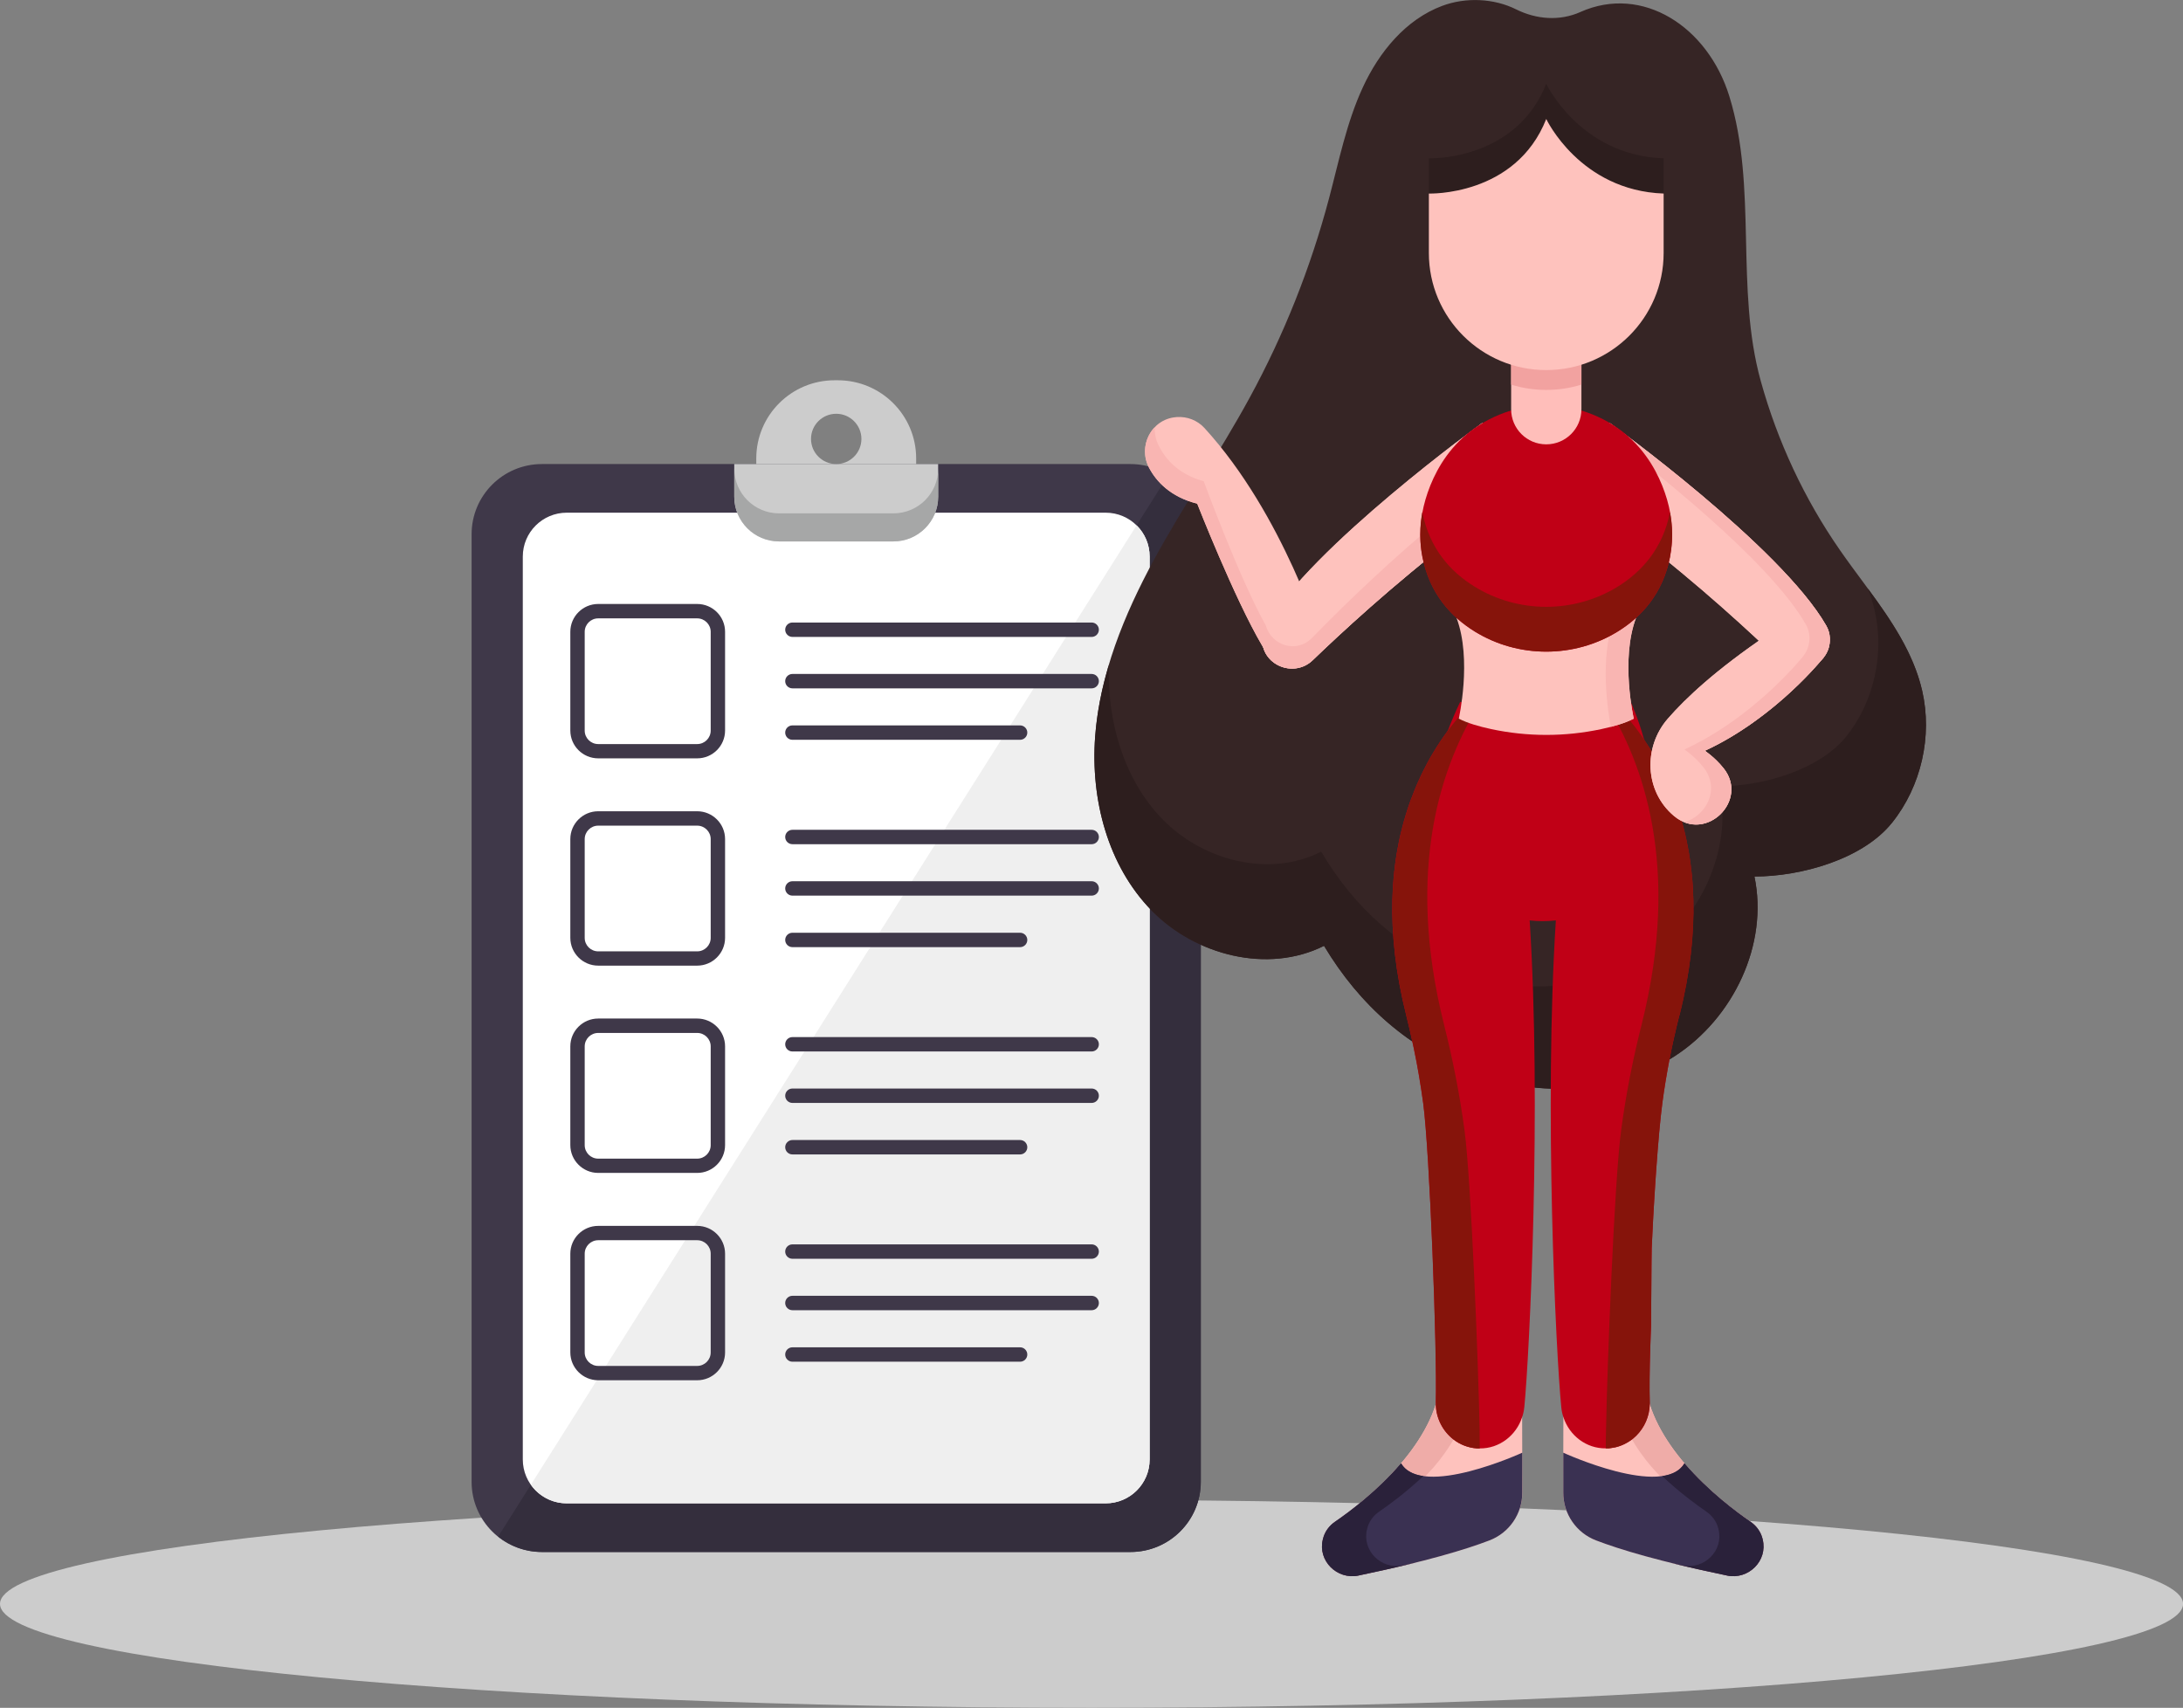 <svg width="294" height="230" viewBox="0 0 294 230" fill="none" xmlns="http://www.w3.org/2000/svg">
<rect x="0" y="0" width="294" height="230" fill="#808080" stroke="none"/>
<g clip-path="url(#clip0_8557_10450)">
<path d="M147.004 230C228.192 230 294.008 223.734 294.008 216.005C294.008 208.276 228.192 202.01 147.004 202.01C65.816 202.01 0 208.276 0 216.005C0 223.734 65.816 230 147.004 230Z" fill="#CCCCCC"/>
<path d="M152.243 62.496H72.987C67.755 62.496 63.514 66.728 63.514 71.947V199.569C63.514 204.789 67.755 209.02 72.987 209.02H152.243C157.475 209.02 161.717 204.789 161.717 199.569V71.947C161.717 66.728 157.475 62.496 152.243 62.496Z" fill="#3F3849"/>
<path d="M161.725 71.947V199.561C161.725 204.78 157.483 209.012 152.252 209.012H72.995C70.755 209.012 68.704 208.239 67.089 206.941L157.351 63.976C159.979 65.652 161.725 68.594 161.725 71.939V71.947Z" fill="#342E3D"/>
<path d="M148.907 69.046H76.332C73.061 69.046 70.409 71.691 70.409 74.955V196.554C70.409 199.817 73.061 202.462 76.332 202.462H148.907C152.178 202.462 154.83 199.817 154.83 196.554V74.955C154.83 71.691 152.178 69.046 148.907 69.046Z" fill="white"/>
<path d="M154.83 74.955V196.554C154.83 199.816 152.177 202.462 148.907 202.462H76.332C74.33 202.462 72.567 201.476 71.496 199.956L153.075 70.747C154.163 71.815 154.83 73.311 154.83 74.946V74.955Z" fill="#EFEFEF"/>
<path d="M93.895 102.131H80.566C78.498 102.131 76.81 100.454 76.81 98.384V85.087C76.81 83.025 78.49 81.34 80.566 81.34H93.895C95.963 81.34 97.651 83.016 97.651 85.087V98.384C97.651 100.446 95.971 102.131 93.895 102.131ZM80.566 83.279C79.561 83.279 78.746 84.093 78.746 85.095V98.392C78.746 99.394 79.561 100.208 80.566 100.208H93.895C94.9 100.208 95.715 99.394 95.715 98.392V85.095C95.715 84.093 94.9 83.279 93.895 83.279H80.566Z" fill="#3F3849"/>
<path d="M147.021 85.778H106.721C106.186 85.778 105.749 85.342 105.749 84.808C105.749 84.274 106.186 83.838 106.721 83.838H147.021C147.556 83.838 147.993 84.274 147.993 84.808C147.993 85.342 147.556 85.778 147.021 85.778Z" fill="#3F3849"/>
<path d="M147.021 92.705H106.721C106.186 92.705 105.749 92.269 105.749 91.735C105.749 91.201 106.186 90.766 106.721 90.766H147.021C147.556 90.766 147.993 91.201 147.993 91.735C147.993 92.269 147.556 92.705 147.021 92.705Z" fill="#3F3849"/>
<path d="M137.382 99.633H106.721C106.186 99.633 105.749 99.197 105.749 98.663C105.749 98.129 106.186 97.693 106.721 97.693H137.382C137.918 97.693 138.354 98.129 138.354 98.663C138.354 99.197 137.918 99.633 137.382 99.633Z" fill="#3F3849"/>
<path d="M93.895 130.047H80.566C78.498 130.047 76.81 128.37 76.81 126.299V113.003C76.81 110.94 78.49 109.256 80.566 109.256H93.895C95.963 109.256 97.651 110.932 97.651 113.003V126.299C97.651 128.362 95.971 130.047 93.895 130.047ZM80.566 111.195C79.561 111.195 78.746 112.009 78.746 113.011V126.308C78.746 127.31 79.561 128.124 80.566 128.124H93.895C94.9 128.124 95.715 127.31 95.715 126.308V113.011C95.715 112.009 94.9 111.195 93.895 111.195H80.566Z" fill="#3F3849"/>
<path d="M147.021 113.693H106.721C106.186 113.693 105.749 113.258 105.749 112.724C105.749 112.19 106.186 111.754 106.721 111.754H147.021C147.556 111.754 147.993 112.19 147.993 112.724C147.993 113.258 147.556 113.693 147.021 113.693Z" fill="#3F3849"/>
<path d="M147.021 120.621H106.721C106.186 120.621 105.749 120.185 105.749 119.651C105.749 119.117 106.186 118.682 106.721 118.682H147.021C147.556 118.682 147.993 119.117 147.993 119.651C147.993 120.185 147.556 120.621 147.021 120.621Z" fill="#3F3849"/>
<path d="M137.382 127.557H106.721C106.186 127.557 105.749 127.121 105.749 126.587C105.749 126.053 106.186 125.617 106.721 125.617H137.382C137.918 125.617 138.354 126.053 138.354 126.587C138.354 127.121 137.918 127.557 137.382 127.557Z" fill="#3F3849"/>
<path d="M93.895 157.963H80.566C78.498 157.963 76.81 156.278 76.81 154.215V140.919C76.81 138.856 78.49 137.172 80.566 137.172H93.895C95.963 137.172 97.651 138.856 97.651 140.919V154.215C97.651 156.278 95.971 157.963 93.895 157.963ZM80.566 139.111C79.561 139.111 78.746 139.925 78.746 140.927V154.224C78.746 155.226 79.561 156.04 80.566 156.04H93.895C94.9 156.04 95.715 155.226 95.715 154.224V140.927C95.715 139.925 94.9 139.111 93.895 139.111H80.566Z" fill="#3F3849"/>
<path d="M147.021 141.609H106.721C106.186 141.609 105.749 141.174 105.749 140.64C105.749 140.105 106.186 139.67 106.721 139.67H147.021C147.556 139.67 147.993 140.105 147.993 140.64C147.993 141.174 147.556 141.609 147.021 141.609Z" fill="#3F3849"/>
<path d="M147.021 148.537H106.721C106.186 148.537 105.749 148.101 105.749 147.567C105.749 147.033 106.186 146.597 106.721 146.597H147.021C147.556 146.597 147.993 147.033 147.993 147.567C147.993 148.101 147.556 148.537 147.021 148.537Z" fill="#3F3849"/>
<path d="M137.382 155.473H106.721C106.186 155.473 105.749 155.037 105.749 154.503C105.749 153.969 106.186 153.533 106.721 153.533H137.382C137.918 153.533 138.354 153.969 138.354 154.503C138.354 155.037 137.918 155.473 137.382 155.473Z" fill="#3F3849"/>
<path d="M93.895 185.887H80.566C78.498 185.887 76.81 184.202 76.81 182.139V168.843C76.81 166.78 78.49 165.096 80.566 165.096H93.895C95.963 165.096 97.651 166.78 97.651 168.843V182.139C97.651 184.202 95.971 185.887 93.895 185.887ZM80.566 167.027C79.561 167.027 78.746 167.84 78.746 168.843V182.139C78.746 183.142 79.561 183.956 80.566 183.956H93.895C94.9 183.956 95.715 183.142 95.715 182.139V168.843C95.715 167.84 94.9 167.027 93.895 167.027H80.566Z" fill="#3F3849"/>
<path d="M147.021 169.525H106.721C106.186 169.525 105.749 169.09 105.749 168.555C105.749 168.021 106.186 167.586 106.721 167.586H147.021C147.556 167.586 147.993 168.021 147.993 168.555C147.993 169.09 147.556 169.525 147.021 169.525Z" fill="#3F3849"/>
<path d="M147.021 176.453H106.721C106.186 176.453 105.749 176.017 105.749 175.483C105.749 174.949 106.186 174.513 106.721 174.513H147.021C147.556 174.513 147.993 174.949 147.993 175.483C147.993 176.017 147.556 176.453 147.021 176.453Z" fill="#3F3849"/>
<path d="M137.382 183.389H106.721C106.186 183.389 105.749 182.953 105.749 182.419C105.749 181.885 106.186 181.449 106.721 181.449H137.382C137.918 181.449 138.354 181.885 138.354 182.419C138.354 182.953 137.918 183.389 137.382 183.389Z" fill="#3F3849"/>
<path d="M98.887 62.496H126.344V66.901C126.344 70.221 123.642 72.917 120.314 72.917H104.917C101.589 72.917 98.887 70.221 98.887 66.901V62.496Z" fill="#CCCCCC"/>
<path d="M123.386 61.74V62.496H112.619C114.498 62.496 116.013 60.976 116.013 59.111C116.013 57.245 114.489 55.725 112.619 55.725C110.749 55.725 109.225 57.237 109.225 59.111C109.225 60.984 110.749 62.496 112.619 62.496H101.853V61.74C101.853 55.93 106.573 51.213 112.405 51.213H112.834C118.666 51.213 123.386 55.93 123.386 61.74Z" fill="#CCCCCC"/>
<path d="M126.352 63.121V66.901C126.352 70.221 123.65 72.917 120.322 72.917H104.925C101.589 72.917 98.895 70.221 98.895 66.901V63.121C98.895 66.449 101.597 69.136 104.925 69.136H120.322C123.658 69.136 126.352 66.441 126.352 63.121Z" fill="#A6A7A7"/>
<path d="M212.841 1.619C210.065 2.86 206.918 2.621 204.199 1.266C201.201 -0.23 197.42 -0.403 194.232 0.789C189.322 2.621 185.738 7.002 183.547 11.752C181.348 16.501 180.326 21.687 178.983 26.741C176.512 36.06 172.92 45.083 168.307 53.547C164.271 60.968 159.46 67.945 155.423 75.365C151.395 82.786 148.116 90.807 147.49 99.222C146.872 107.645 149.179 116.553 155.077 122.601C160.976 128.658 170.754 131.173 178.316 127.376C183.135 135.405 189.791 141.297 198.581 144.576C207.363 147.855 217.742 147.312 225.593 142.201C233.444 137.089 238.205 127.195 236.286 118.041C242.588 118.041 250.9 115.707 254.821 110.792C258.742 105.878 260.274 99.148 258.866 93.017C257.218 85.868 252.028 80.173 247.835 74.141C243.008 67.205 239.391 59.448 237.134 51.312C233.666 38.796 236.706 25.294 232.908 12.984C230.009 3.575 221.194 -2.104 212.849 1.611L212.841 1.619Z" fill="#362525"/>
<path d="M254.813 110.801C250.891 115.707 242.579 118.049 236.278 118.049C238.197 127.203 233.444 137.106 225.585 142.217C217.734 147.329 207.355 147.863 198.573 144.584C189.791 141.313 183.127 135.413 178.316 127.384C170.754 131.181 160.976 128.666 155.077 122.61C149.179 116.561 146.872 107.645 147.49 99.23C147.729 95.935 148.388 92.713 149.335 89.558C149.097 97.069 151.296 104.826 156.428 110.193C161.89 115.904 170.935 118.271 177.937 114.696C182.402 122.265 188.564 127.82 196.695 130.91C204.826 134 214.431 133.49 221.697 128.666C228.962 123.842 233.37 114.515 231.59 105.886C237.423 105.886 245.117 103.684 248.75 99.058C252.382 94.423 253.799 88.07 252.49 82.301C252.259 81.258 251.938 80.247 251.559 79.253C254.697 83.526 257.688 87.898 258.874 93.017C260.283 99.14 258.75 105.878 254.829 110.793L254.813 110.801Z" fill="#2D1E1E"/>
<path d="M224.053 21.325V26.067C212.775 25.664 208.244 16.025 208.244 16.025C204.117 26.47 192.436 26.067 192.436 26.067V21.325C192.436 21.325 200.212 21.596 205.303 16.025C206.465 14.759 207.486 13.206 208.244 11.283C208.244 11.283 209.34 13.6 211.786 16.025C214.315 18.523 218.311 21.12 224.053 21.325Z" fill="#362525"/>
<path d="M224.053 21.325V26.067C212.775 25.664 208.244 16.025 208.244 16.025C204.117 26.47 192.436 26.067 192.436 26.067V21.325C192.436 21.325 200.212 21.596 205.303 16.025C206.465 14.759 207.486 13.206 208.244 11.283C208.244 11.283 209.34 13.6 211.786 16.025C214.315 18.523 218.311 21.12 224.053 21.325Z" fill="#2D1E1E"/>
<path d="M222.52 111.244C222.52 111.368 222.487 111.491 222.479 111.614C221.359 119.15 215.65 123.275 209.537 123.957C208.359 124.089 207.173 124.089 206.003 123.957C199.957 123.333 194.298 119.314 193.078 111.894C193.045 111.721 193.029 111.54 193.004 111.36C192.535 107.908 193.004 103.651 194.989 98.408C195.459 97.176 196.003 95.885 196.645 94.538C196.645 94.538 197.263 94.538 198.326 94.554C198.639 94.554 199.001 94.554 199.388 94.554C200.196 94.554 201.143 94.57 202.214 94.57C205.254 94.595 209.233 94.603 213.319 94.587C214.258 94.587 215.213 94.587 216.152 94.57C216.507 94.57 216.869 94.57 217.223 94.57C218.039 94.57 218.838 94.546 219.629 94.538C219.629 94.538 220.593 96.592 221.441 99.674C221.441 99.674 221.441 99.679 221.441 99.69C222.314 102.846 223.056 107.07 222.512 111.253L222.52 111.244Z" fill="#C00016"/>
<path d="M204.998 190.768L205.023 201.008C205.023 203.867 203.268 206.44 200.591 207.459C197.403 208.675 192.007 210.31 182.962 212.184C180.071 212.784 177.451 210.195 178.16 207.335C178.168 207.286 178.184 207.237 178.193 207.187C178.44 206.259 179.025 205.462 179.815 204.919C182.896 202.824 191.513 196.34 193.606 188.311C193.606 188.311 196.275 196.233 204.998 190.76V190.768Z" fill="#FEC2BD"/>
<path d="M182.962 212.184C185.903 211.567 188.457 210.992 190.673 210.442C190.096 210.565 189.52 210.688 188.91 210.82C186.027 211.42 183.399 208.823 184.107 205.963C184.124 205.922 184.124 205.864 184.14 205.823C184.387 204.895 184.972 204.097 185.763 203.563C188.127 201.944 193.317 199.126 196.719 192.042C194.611 190.891 193.597 188.328 193.597 188.328C191.505 196.356 182.888 202.832 179.807 204.936C179.016 205.47 178.423 206.267 178.184 207.196C178.168 207.237 178.16 207.294 178.151 207.335C177.443 210.195 180.063 212.792 182.954 212.192L182.962 212.184Z" fill="#EFACA8"/>
<path d="M182.962 212.184C192.007 210.31 197.395 208.683 200.583 207.459C203.269 206.44 205.023 203.867 205.015 201.008V195.641C205.015 195.641 191.521 201.846 188.688 197.071C185.458 200.852 181.644 203.67 179.807 204.928C179.016 205.462 178.423 206.259 178.184 207.187C178.168 207.229 178.16 207.286 178.151 207.327C177.443 210.187 180.063 212.784 182.954 212.184H182.962Z" fill="#3A3152"/>
<path d="M182.962 212.184C185.903 211.568 188.457 210.992 190.673 210.442C190.096 210.565 189.52 210.688 188.91 210.82C186.019 211.42 183.399 208.823 184.107 205.963C184.107 205.922 184.124 205.864 184.14 205.823C184.379 204.895 184.972 204.098 185.763 203.563C187.057 202.676 189.322 201.024 191.686 198.797C190.368 198.608 189.289 198.09 188.696 197.08C185.467 200.86 181.653 203.678 179.815 204.936C179.025 205.47 178.432 206.267 178.193 207.196C178.176 207.237 178.168 207.294 178.16 207.335C177.451 210.195 180.071 212.792 182.962 212.192V212.184Z" fill="#2A213A"/>
<path d="M205.279 189.56C205.237 190.012 205.138 190.448 204.99 190.867C204.199 193.316 201.926 195.099 199.281 195.066H199.067C199.018 195.066 198.968 195.066 198.911 195.066C197.716 194.984 196.629 194.548 195.747 193.866C194.33 192.765 193.408 191.048 193.367 189.149C193.367 189.042 193.367 188.919 193.367 188.804C193.556 181.901 192.543 155.095 191.67 148.586C191.332 146.104 190.92 143.639 190.401 141.182C190.195 140.204 189.981 139.226 189.75 138.248C189.635 137.763 189.52 137.278 189.396 136.785C187.93 130.959 187.402 125.765 187.518 121.163C187.534 120.621 187.551 120.095 187.584 119.577C187.617 119.068 187.65 118.567 187.699 118.073C187.724 117.835 187.74 117.589 187.773 117.359C187.773 117.326 187.773 117.276 187.79 117.243C187.839 116.75 187.905 116.266 187.971 115.781C188.012 115.493 188.061 115.197 188.111 114.901C188.152 114.614 188.21 114.326 188.267 114.047C188.309 113.8 188.366 113.554 188.407 113.307C188.531 112.715 188.663 112.132 188.811 111.573C188.877 111.31 188.943 111.047 189.017 110.784C189.108 110.456 189.198 110.135 189.297 109.823C189.355 109.634 189.412 109.453 189.47 109.264C189.783 108.27 190.129 107.333 190.5 106.429C190.59 106.199 190.681 105.977 190.78 105.755C190.871 105.533 190.961 105.328 191.068 105.106C191.167 104.884 191.266 104.678 191.365 104.465C191.464 104.259 191.563 104.054 191.661 103.848C191.867 103.429 192.082 103.018 192.296 102.616C192.395 102.435 192.493 102.262 192.592 102.09C192.691 101.901 192.806 101.72 192.914 101.539C193.589 100.389 194.297 99.345 194.989 98.4C195.278 98.014 195.566 97.644 195.854 97.282C196.019 97.085 196.176 96.888 196.332 96.707C196.629 96.362 196.909 96.033 197.197 95.729C197.378 95.532 197.551 95.343 197.733 95.162C197.939 94.94 198.136 94.743 198.334 94.546C198.647 94.546 199.01 94.546 199.397 94.546C200.204 94.546 201.151 94.562 202.222 94.562C204.191 103.684 205.369 113.85 206.012 123.957C207.618 149.005 206.012 182.156 205.287 189.552L205.279 189.56Z" fill="#C00016"/>
<path d="M199.265 192.691C199.281 193.562 199.29 194.359 199.29 195.066H199.075C199.026 195.066 198.977 195.066 198.919 195.066C197.724 194.984 196.637 194.548 195.756 193.866C194.339 192.765 193.416 191.048 193.375 189.149C193.375 189.042 193.375 188.919 193.375 188.804C193.564 181.901 192.551 155.095 191.678 148.586C191.34 146.104 190.928 143.639 190.409 141.182C190.203 140.204 189.989 139.226 189.758 138.248C189.643 137.763 189.528 137.278 189.404 136.785C187.938 130.959 187.411 125.765 187.526 121.163C187.542 120.621 187.559 120.095 187.592 119.577C187.625 119.068 187.658 118.567 187.707 118.073C187.732 117.835 187.748 117.589 187.781 117.359C187.781 117.326 187.781 117.276 187.798 117.243C187.847 116.75 187.905 116.266 187.979 115.781C188.02 115.493 188.07 115.197 188.119 114.901C188.16 114.614 188.218 114.326 188.276 114.047C188.317 113.8 188.374 113.554 188.416 113.307C188.539 112.715 188.671 112.132 188.819 111.573C188.885 111.31 188.951 111.047 189.025 110.784C189.116 110.456 189.206 110.135 189.305 109.823C189.363 109.634 189.421 109.453 189.478 109.264C189.791 108.27 190.137 107.333 190.508 106.429C190.599 106.199 190.689 105.977 190.788 105.755C190.879 105.533 190.969 105.328 191.076 105.106C191.175 104.884 191.274 104.678 191.373 104.465C191.472 104.259 191.571 104.054 191.67 103.848C191.876 103.429 192.09 103.018 192.304 102.616C192.403 102.435 192.502 102.262 192.6 102.09C192.699 101.901 192.815 101.72 192.922 101.539C193.597 100.389 194.306 99.345 194.998 98.4C195.286 98.014 195.574 97.644 195.863 97.282C196.027 97.085 196.184 96.896 196.34 96.707C196.637 96.362 196.917 96.033 197.205 95.729C197.387 95.532 197.56 95.343 197.741 95.162C197.947 94.94 198.145 94.743 198.342 94.546C198.655 94.546 199.018 94.546 199.405 94.546C196.736 98.77 194.232 104.325 193.012 111.36C191.744 118.632 191.834 127.491 194.495 138.059C195.665 142.719 196.604 147.46 197.238 152.243C198.12 158.826 199.108 183.767 199.273 192.683L199.265 192.691Z" fill="#86140B"/>
<path d="M210.551 190.768L210.526 201.008C210.526 203.867 212.281 206.44 214.958 207.459C218.146 208.675 223.542 210.31 232.587 212.184C235.479 212.784 238.098 210.195 237.39 207.335C237.381 207.286 237.365 207.237 237.357 207.187C237.11 206.259 236.525 205.462 235.734 204.919C232.653 202.824 224.036 196.34 221.944 188.311C221.944 188.311 219.275 196.233 210.551 190.76V190.768Z" fill="#FEC2BD"/>
<path d="M232.587 212.184C229.646 211.567 227.092 210.992 224.876 210.442C225.453 210.565 226.03 210.688 226.639 210.82C229.523 211.42 232.15 208.823 231.442 205.963C231.425 205.922 231.425 205.864 231.409 205.823C231.162 204.895 230.577 204.097 229.786 203.563C227.422 201.944 222.232 199.126 218.83 192.042C220.939 190.891 221.952 188.327 221.952 188.327C224.044 196.356 232.661 202.832 235.742 204.936C236.533 205.47 237.126 206.267 237.365 207.196C237.381 207.237 237.39 207.294 237.398 207.335C238.106 210.195 235.487 212.792 232.595 212.192L232.587 212.184Z" fill="#EFACA8"/>
<path d="M232.587 212.184C223.542 210.31 218.154 208.683 214.966 207.459C212.281 206.44 210.526 203.867 210.534 201.008V195.641C210.534 195.641 224.028 201.846 226.862 197.071C230.091 200.851 233.905 203.67 235.742 204.927C236.533 205.462 237.126 206.259 237.365 207.187C237.381 207.228 237.39 207.286 237.398 207.327C238.106 210.187 235.487 212.784 232.595 212.184H232.587Z" fill="#3A3152"/>
<path d="M232.587 212.184C229.646 211.567 227.092 210.992 224.876 210.442C225.453 210.565 226.03 210.688 226.639 210.82C229.531 211.42 232.15 208.823 231.442 205.963C231.442 205.922 231.425 205.864 231.409 205.823C231.17 204.895 230.577 204.097 229.786 203.563C228.493 202.676 226.227 201.024 223.863 198.797C225.181 198.608 226.26 198.09 226.853 197.079C230.083 200.86 233.897 203.678 235.734 204.936C236.525 205.47 237.118 206.267 237.357 207.196C237.373 207.237 237.381 207.294 237.39 207.335C238.098 210.195 235.478 212.792 232.587 212.192V212.184Z" fill="#2A213A"/>
<path d="M226.153 136.794C225.667 138.741 225.222 140.697 224.843 142.661C224.654 143.647 224.481 144.633 224.316 145.62C224.151 146.606 224.003 147.6 223.871 148.586C223.6 150.632 223.311 153.862 223.056 157.527C223.006 158.201 222.957 158.883 222.916 159.573C222.875 160.272 222.825 160.979 222.784 161.685C222.743 162.384 222.693 163.099 222.66 163.814C222.644 164.175 222.627 164.537 222.603 164.899C222.545 165.967 222.496 167.043 222.446 168.095V168.112C222.413 168.81 222.38 177.989 222.356 178.672C222.339 179.025 222.323 179.362 222.314 179.707C222.29 180.381 222.273 181.03 222.249 181.663C222.158 184.531 222.133 187.037 222.183 188.796C222.183 188.911 222.183 189.026 222.183 189.141C222.141 190.752 221.474 192.239 220.403 193.316C220.271 193.447 220.14 193.57 220 193.686C219.934 193.751 219.868 193.801 219.802 193.858C219.72 193.916 219.637 193.973 219.563 194.022C219.085 194.351 218.558 194.614 217.998 194.795C217.833 194.844 217.677 194.894 217.512 194.926C217.322 194.959 217.133 195 216.935 195.025C216.836 195.041 216.746 195.05 216.639 195.058C216.589 195.058 216.54 195.058 216.474 195.058H216.268C213.624 195.099 211.35 193.316 210.559 190.867C210.411 190.448 210.32 190.004 210.271 189.552C209.538 182.164 207.931 149.005 209.538 123.949C210.188 113.85 211.358 103.684 213.327 94.579C214.266 94.579 215.222 94.579 216.161 94.562C216.515 94.562 216.878 94.562 217.232 94.562L217.52 94.85C218.006 95.343 218.525 95.902 219.052 96.518C219.159 96.641 219.266 96.765 219.374 96.896C219.917 97.537 220.469 98.252 221.013 99.025C221.161 99.238 221.309 99.444 221.458 99.666C221.458 99.666 221.458 99.671 221.458 99.682C221.532 99.781 221.598 99.888 221.664 99.986C221.779 100.15 221.894 100.323 221.993 100.487C222.1 100.652 222.216 100.833 222.323 101.005C222.43 101.178 222.545 101.358 222.644 101.547C222.751 101.728 222.858 101.909 222.965 102.098C223.13 102.386 223.287 102.673 223.451 102.977C223.616 103.265 223.756 103.561 223.904 103.857C224.003 104.062 224.11 104.268 224.201 104.473C224.39 104.876 224.572 105.278 224.753 105.689C224.769 105.722 224.778 105.739 224.786 105.763C224.885 105.985 224.975 106.207 225.066 106.437C225.437 107.341 225.783 108.286 226.096 109.272C226.153 109.461 226.211 109.642 226.269 109.831C226.367 110.143 226.458 110.464 226.549 110.792C226.615 111.055 226.689 111.318 226.755 111.581C226.837 111.894 226.919 112.206 226.985 112.526C227.101 113.02 227.208 113.529 227.298 114.047C227.356 114.326 227.405 114.614 227.455 114.901C227.504 115.189 227.554 115.485 227.595 115.781C227.661 116.266 227.727 116.742 227.776 117.243C227.776 117.276 227.793 117.326 227.793 117.359C227.826 117.589 227.842 117.835 227.867 118.073C227.916 118.558 227.957 119.068 227.982 119.577C228.015 120.095 228.032 120.621 228.048 121.163C228.163 125.765 227.636 130.959 226.17 136.785L226.153 136.794Z" fill="#C00016"/>
<path d="M226.153 136.794C225.667 138.741 225.222 140.697 224.843 142.661C224.654 143.647 224.481 144.633 224.316 145.62C224.151 146.606 224.011 147.6 223.88 148.586C223.608 150.632 223.319 153.862 223.056 157.527C223.015 158.201 222.965 158.883 222.916 159.573C222.875 160.272 222.825 160.979 222.784 161.685C222.743 162.392 222.702 163.099 222.66 163.814C222.644 164.175 222.627 164.537 222.603 164.899C222.553 165.967 222.496 167.043 222.446 168.095V168.112C222.413 168.81 222.38 177.989 222.356 178.672C222.339 179.025 222.323 179.362 222.314 179.707C222.29 180.373 222.273 181.03 222.249 181.663C222.158 184.531 222.133 187.037 222.183 188.796C222.183 188.911 222.183 189.026 222.183 189.141C222.141 190.752 221.474 192.239 220.403 193.316C220.271 193.447 220.14 193.57 220 193.686C219.934 193.751 219.868 193.801 219.794 193.85C219.72 193.907 219.637 193.965 219.563 194.022C219.085 194.351 218.558 194.614 217.998 194.795C217.833 194.844 217.677 194.894 217.512 194.926C217.322 194.959 217.133 195 216.935 195.025C216.836 195.041 216.746 195.05 216.639 195.058C216.589 195.058 216.54 195.058 216.474 195.058H216.268C216.268 194.351 216.268 193.546 216.293 192.683C216.449 183.758 217.438 158.817 218.327 152.243C218.962 147.469 219.892 142.727 221.07 138.059C223.748 127.425 223.83 118.534 222.537 111.236C221.309 104.268 218.83 98.753 216.177 94.562C216.531 94.562 216.894 94.562 217.248 94.562L217.536 94.85C218.023 95.343 218.541 95.902 219.069 96.518C219.176 96.641 219.283 96.765 219.39 96.896C219.934 97.537 220.486 98.252 221.029 99.025C221.178 99.238 221.326 99.444 221.474 99.666C221.474 99.666 221.474 99.671 221.474 99.682C221.548 99.781 221.614 99.888 221.68 99.986C221.795 100.15 221.911 100.323 222.01 100.487C222.117 100.652 222.232 100.833 222.339 101.005C222.446 101.178 222.562 101.358 222.66 101.547C222.768 101.728 222.875 101.909 222.982 102.098C223.146 102.386 223.303 102.673 223.468 102.977C223.632 103.265 223.773 103.561 223.921 103.857C224.02 104.062 224.127 104.268 224.217 104.473C224.407 104.876 224.588 105.278 224.769 105.689C224.786 105.722 224.794 105.739 224.802 105.763C224.901 105.985 224.992 106.207 225.082 106.437C225.453 107.341 225.799 108.286 226.112 109.272C226.17 109.461 226.227 109.642 226.285 109.831C226.384 110.143 226.475 110.464 226.565 110.792C226.631 111.055 226.705 111.318 226.771 111.581C226.853 111.894 226.936 112.206 227.002 112.526C227.117 113.02 227.224 113.529 227.315 114.047C227.372 114.326 227.422 114.614 227.471 114.901C227.521 115.189 227.57 115.485 227.611 115.781C227.677 116.266 227.743 116.742 227.793 117.243C227.793 117.276 227.809 117.326 227.809 117.359C227.842 117.589 227.858 117.835 227.883 118.073C227.933 118.558 227.974 119.068 227.999 119.577C228.031 120.095 228.048 120.621 228.064 121.163C228.18 125.765 227.653 130.959 226.186 136.785L226.153 136.794Z" fill="#86140B"/>
<path d="M216.812 56.974C216.812 56.974 239.894 73.648 245.957 84.265C246.245 84.775 246.41 85.334 246.435 85.917V85.983C246.575 89.541 242.192 91.382 239.63 88.908C236.121 85.523 228.831 78.735 220.395 72.284C215.922 68.865 214.134 62.792 216.466 57.673C216.573 57.434 216.688 57.204 216.812 56.966V56.974Z" fill="#FEC2BD"/>
<path d="M245.644 88.489C245.644 88.489 239.161 96.691 229.597 101.104C229.597 101.104 230.94 101.991 232.109 103.446C235.577 107.752 229.811 113.455 225.527 109.954C225.478 109.913 225.428 109.872 225.379 109.831C221.524 106.544 221.277 100.652 224.588 96.822C227.043 93.987 231.145 90.174 237.999 85.523C237.999 85.523 242.983 84.528 245.644 88.498V88.489Z" fill="#FEC2BD"/>
<path d="M216.812 56.974C216.812 56.974 239.894 73.648 245.957 84.265C246.245 84.775 246.41 85.334 246.435 85.917V85.983C246.575 89.541 242.192 91.382 239.63 88.908C236.121 85.523 228.831 78.735 220.395 72.284C215.922 68.865 214.134 62.792 216.466 57.673C216.573 57.434 216.688 57.204 216.812 56.966V56.974Z" fill="#FEC2BD"/>
<path d="M245.644 88.489C245.644 88.489 239.161 96.691 229.597 101.104C229.597 101.104 230.94 101.991 232.109 103.446C235.577 107.752 229.811 113.455 225.527 109.954C225.478 109.913 225.428 109.872 225.379 109.831C221.524 106.544 221.277 100.652 224.588 96.822C227.043 93.987 231.145 90.174 237.999 85.523C237.999 85.523 242.983 84.528 245.644 88.498V88.489Z" fill="#FEC2BD"/>
<path d="M245.949 84.274C239.886 73.648 216.803 56.982 216.803 56.982C216.68 57.212 216.564 57.451 216.457 57.681C216.358 57.911 216.26 58.141 216.177 58.363C222.018 62.751 238.263 75.431 243.206 84.093C243.494 84.594 243.659 85.161 243.692 85.745V85.81C243.692 86.065 243.692 86.303 243.65 86.542C243.552 87.216 243.28 87.807 242.901 88.3C242.901 88.3 242.901 88.306 242.901 88.317C242.901 88.317 242.406 88.941 241.492 89.944C239.087 92.565 233.781 97.734 226.862 100.939C226.862 100.939 228.204 101.827 229.374 103.281C231.796 106.289 229.72 109.971 226.788 110.727C230.832 112.387 235.256 107.357 232.117 103.462C230.948 102.008 229.605 101.12 229.605 101.12C238.238 97.126 244.367 90.051 245.463 88.719C245.463 88.719 245.479 88.719 245.479 88.703C245.52 88.645 245.578 88.588 245.627 88.522C245.644 88.506 245.652 88.498 245.652 88.498C246.171 87.824 246.476 86.969 246.443 85.999V85.934C246.41 85.35 246.245 84.791 245.957 84.282L245.949 84.274Z" fill="#F9B5B2"/>
<path d="M199.611 56.974C199.611 56.974 176.537 73.64 170.474 84.265C170.185 84.775 170.021 85.334 169.988 85.917C169.988 85.942 169.988 85.958 169.988 85.983C169.856 89.541 174.23 91.382 176.8 88.908C180.31 85.523 187.608 78.735 196.044 72.284C200.517 68.865 202.297 62.8 199.965 57.673C199.858 57.434 199.743 57.204 199.619 56.966L199.611 56.974Z" fill="#FEC2BD"/>
<path d="M199.611 56.974C199.611 56.974 176.537 73.64 170.474 84.265C170.185 84.775 170.021 85.334 169.988 85.917C169.988 85.942 169.988 85.958 169.988 85.983C169.856 89.541 174.23 91.382 176.8 88.908C180.31 85.523 187.608 78.735 196.044 72.284C200.517 68.865 202.297 62.8 199.965 57.673C199.858 57.434 199.743 57.204 199.619 56.966L199.611 56.974Z" fill="#FEC2BD"/>
<path d="M178.044 86.427C178.044 86.427 172.904 69.325 162.211 57.64C161.264 56.604 159.888 56.07 158.48 56.169C158.43 56.169 158.381 56.169 158.323 56.185C155.036 56.489 153.207 60.146 154.773 63.047C155.728 64.83 157.606 66.926 161.239 67.838C161.239 67.838 166.273 80.666 169.988 86.969C170.185 87.306 170.383 87.643 170.762 87.758C171.94 88.111 174.725 88.555 178.044 86.435V86.427Z" fill="#FEC2BD"/>
<path d="M199.965 57.673C199.858 57.434 199.735 57.204 199.611 56.974C199.611 56.974 199.463 57.081 199.199 57.278C199.99 61.732 198.252 66.424 194.751 69.276C187.485 75.201 181.109 81.422 177.583 85.013C177.262 85.334 176.973 85.63 176.71 85.901C174.617 88.054 171.24 86.936 170.482 84.257C170.482 84.241 170.466 84.216 170.466 84.2C170.416 84.118 170.367 84.035 170.317 83.945C166.833 77.642 162.112 64.806 162.112 64.806C158.702 63.894 156.947 61.806 156.049 60.015C155.646 59.209 155.489 58.355 155.522 57.525C154.179 58.913 153.751 61.132 154.772 63.031C155.736 64.814 157.606 66.909 161.239 67.822C161.239 67.822 166.264 80.65 169.988 86.953C170.037 87.035 170.087 87.117 170.136 87.207C170.894 89.927 174.543 91.086 176.792 88.909C180.293 85.523 187.592 78.735 196.036 72.284C200.509 68.865 202.288 62.8 199.957 57.681L199.965 57.673Z" fill="#F9B5B2"/>
<path d="M220.329 83.213L208.244 84.594L196.159 83.213C198.277 88.826 196.464 96.781 196.464 96.781C197.601 97.381 199.174 97.833 200.806 98.186C205.707 99.238 210.79 99.238 215.691 98.186C217.322 97.833 218.896 97.381 220.033 96.781C220.033 96.781 218.22 88.826 220.337 83.213H220.329Z" fill="#FEC2BD"/>
<path d="M220.024 96.781C219.192 97.225 218.113 97.595 216.944 97.891C216.556 95.861 215.436 88.884 217.29 83.567L220.329 83.213C218.212 88.826 220.024 96.781 220.024 96.781Z" fill="#F9B5B2"/>
<path d="M224.506 67.254C223.122 62.562 219.209 55.331 208.244 54.385C197.28 55.322 193.367 62.554 191.983 67.254C191.25 69.753 191.068 72.399 191.563 74.955C192.526 79.976 195.467 83.099 198.606 85.046C204.471 88.67 212.017 88.67 217.883 85.046C221.029 83.107 223.962 79.976 224.926 74.955C225.42 72.399 225.239 69.753 224.506 67.254Z" fill="#C00016"/>
<path d="M224.926 74.955C223.962 79.968 221.029 83.099 217.883 85.038C212.009 88.662 204.471 88.662 198.606 85.038C195.459 83.09 192.526 79.968 191.554 74.955C191.175 72.974 191.192 70.944 191.554 68.972C192.526 73.96 195.451 77.075 198.598 79.006C204.463 82.63 212.001 82.63 217.874 79.006C221.005 77.067 223.929 73.96 224.909 68.972C225.28 70.944 225.297 72.974 224.909 74.955H224.926Z" fill="#86140B"/>
<path d="M212.981 44.951V55.117C212.981 57.722 210.864 59.842 208.244 59.842C205.625 59.842 203.516 57.722 203.516 55.117V44.951H212.981Z" fill="#FFBEBA"/>
<path d="M212.981 44.951V51.797C211.482 52.265 209.892 52.512 208.244 52.512C206.597 52.512 205.007 52.265 203.516 51.797V44.951H212.981Z" fill="#F2A2A0"/>
<path d="M224.053 26.067V34.071C224.053 42.782 216.976 49.841 208.244 49.841C199.512 49.841 192.436 42.782 192.436 34.071V26.067C192.436 26.067 204.117 26.47 208.244 16.025C208.244 16.025 212.775 25.664 224.053 26.067Z" fill="#FEC2BD"/>
</g>
<defs>
<clipPath id="clip0_8557_10450">
<rect width="294" height="230" fill="white"/>
</clipPath>
</defs>
</svg>
